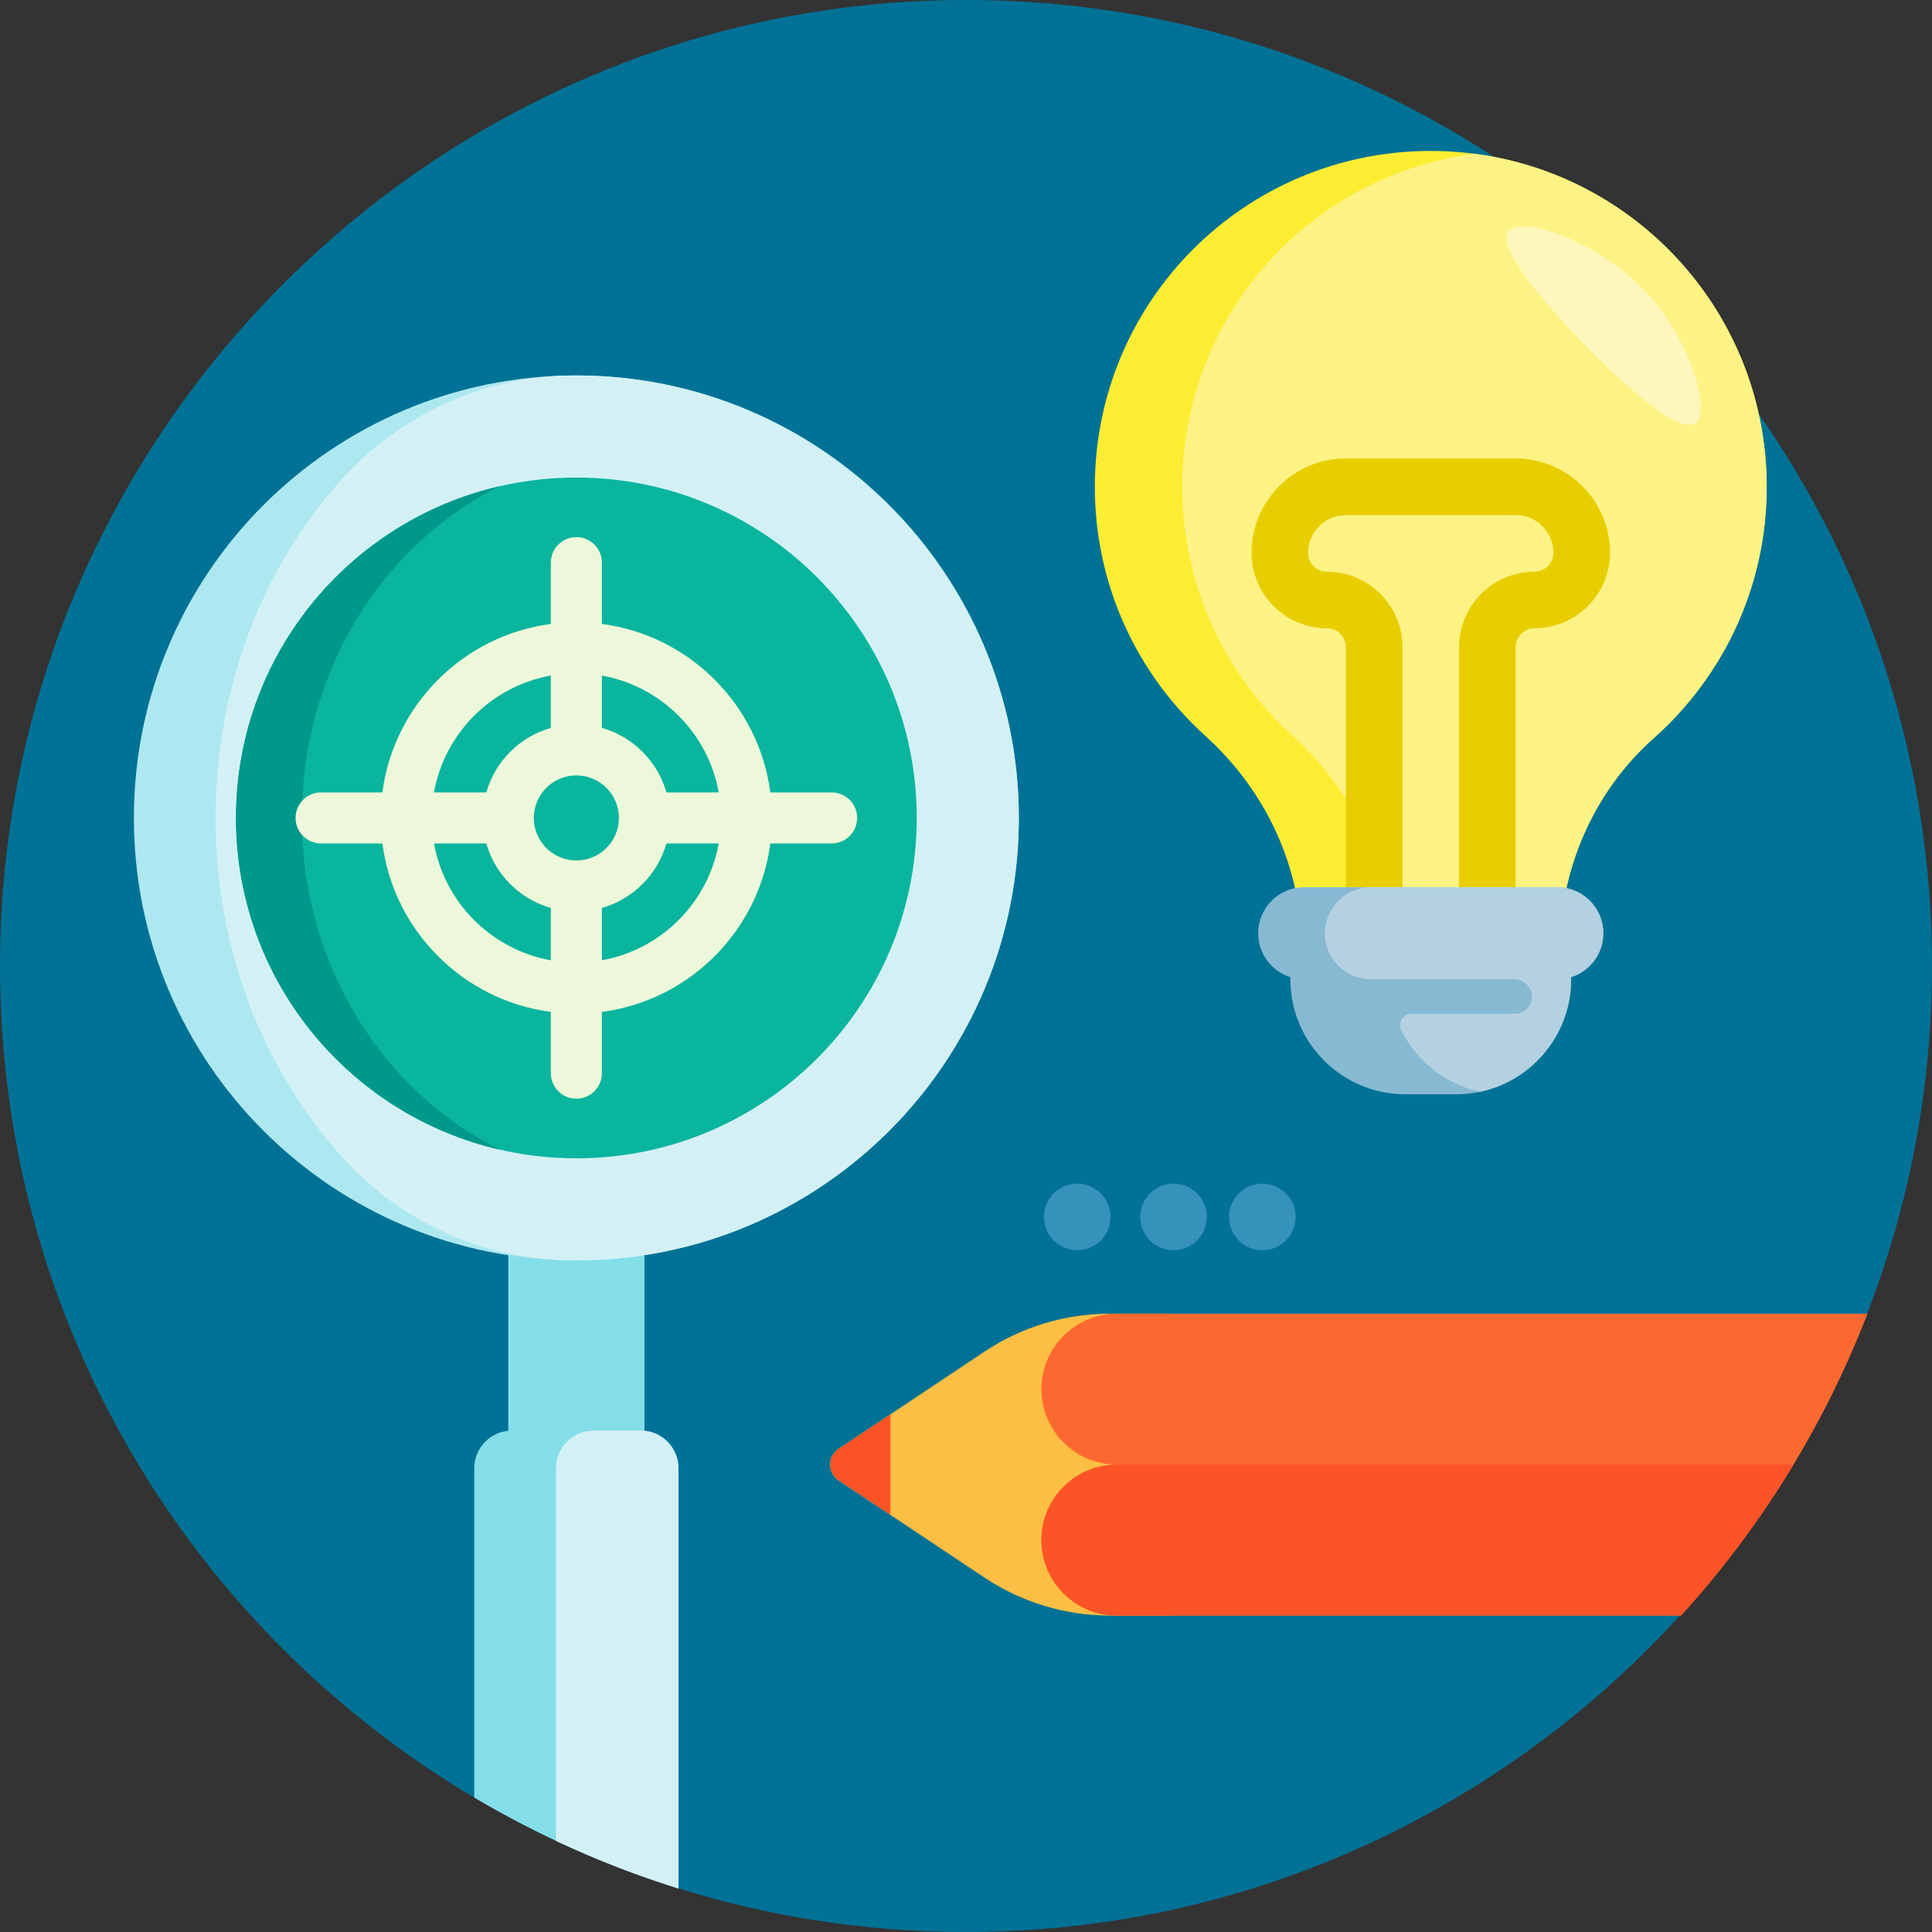 <svg height="512pt" viewBox="0 0 512 512.001" width="512pt" xmlns="http://www.w3.org/2000/svg"><rect x="0" y="0" width="512" height="512.001" fill="#333333" stroke="none"/><path d="m450 388.297v32.094c0 1.492-.535 2.938-1.516 4.059-47.27 53.922-116.723 87.941-193.809 87.547-26.445-.133-51.938-4.289-75.91-11.867-5.266-1.668-8.84-6.574-8.766-12.109.059-4.457-3.73-8.02-8.188-8.02h-22.789c-4.676 0-9.277-1.219-13.301-3.602-75.199-44.543-125.645-126.465-125.723-220.184-.117-141.199 115.273-256.469 256.473-256.215 141.168.258 255.527 114.773 255.527 256 0 32.805-6.234 64.188-17.559 93.047-2.602 6.625-9.027 10.953-16.145 10.953-15.629 0-28.297 12.668-28.297 28.297zm0 0" fill="#017296"/><path d="m294.293 322.5c0 4.875-3.949 8.824-8.824 8.824-4.871 0-8.82-3.949-8.82-8.824 0-4.871 3.949-8.824 8.82-8.824 4.875 0 8.824 3.953 8.824 8.824zm16.711-8.824c-4.875 0-8.824 3.953-8.824 8.824 0 4.875 3.949 8.824 8.824 8.824 4.871 0 8.824-3.949 8.824-8.824 0-4.871-3.953-8.824-8.824-8.824zm23.527 0c-4.875 0-8.824 3.953-8.824 8.824 0 4.875 3.949 8.824 8.824 8.824 4.871 0 8.82-3.949 8.82-8.824 0-4.871-3.949-8.824-8.82-8.824zm0 0" fill="#3691bb"/><path d="m179.801 389.121v111.348c-19.102-5.949-37.23-14.086-54.121-24.098v-87.25c0-5.191 3.957-9.457 9.02-9.953v-53.188c0-5.523 4.477-10 10-10h16.082c5.523 0 10 4.477 10 10v53.188c5.062.496 9.02 4.762 9.02 9.953zm0 0" fill="#84deea"/><path d="m310 348.141v80h-15.848c-11.844 0-23.426-3.508-33.281-10.078l-38.645-25.762c-2.969-1.98-2.969-6.34 0-8.32l38.645-25.766c9.855-6.57 21.438-10.074 33.281-10.074zm0 0" fill="#fdbf43"/><path d="m445.484 428.141h-149.496c-11.047 0-20-8.953-20-20s8.953-20 20-20c-11.047 0-20-8.953-20-20s8.953-20 20-20h198.914c-11.484 29.746-28.344 56.816-49.418 80zm0 0" fill="#fc6930"/><path d="m475.297 388.141c-8.637 14.305-18.633 27.699-29.812 40h-149.496c-11.047 0-20-8.953-20-20s8.953-20 20-20zm-253.07 4.16 13.762 9.172v-26.668l-13.762 9.176c-2.969 1.98-2.969 6.34 0 8.32zm0 0" fill="#fc5426"/><path d="m438.285 195.582c-16.051 14.266-24.973 34.902-24.973 56.371v1.461h-68.293v-1.723c0-21.652-9.453-42.082-25.52-56.602-18.113-16.367-29.465-40.074-29.355-66.434.199-49.086 39.938-88.656 89.023-88.656 49.168 0 89.023 39.859 89.023 89.023 0 26.48-11.559 50.254-29.906 66.559zm0 0" fill="#fded32"/><path d="m413.312 251.953v1.461h-45.121v-1.723c0-21.652-9.457-42.082-25.523-56.602-18.109-16.367-29.461-40.074-29.352-66.434.18-45.156 33.828-82.254 77.43-87.906 43.695 5.676 77.445 43.031 77.445 88.277 0 26.477-11.559 50.25-29.906 66.559-16.051 14.262-24.973 34.898-24.973 56.367zm0 0" fill="#fdf385"/><path d="m399.695 61.34c3.309-4.344 24.367 2.434 37.398 17.074 11.164 12.543 16.359 30.773 12.195 33.742-5.129 3.648-24.422-15.848-28.457-19.922-2.426-2.449-25.242-25.504-21.137-30.895zm0 0" fill="#fdf7bd"/><path d="m401.668 121.5h-45c-13.785 0-25 11.215-25 25 0 11.027 8.973 20 20 20 2.758 0 5 2.242 5 5v65c0 11.027 8.973 20 20 20h5c11.027 0 20-8.973 20-20v-65c0-2.758 2.242-5 5-5 11.027 0 20-8.973 20-20 0-13.785-11.215-25-25-25zm5 30c-11.027 0-20 8.973-20 20v65c0 2.758-2.242 5-5 5h-5c-2.758 0-5-2.242-5-5v-65c0-11.027-8.973-20-20-20-2.758 0-5-2.242-5-5 0-5.512 4.484-10 10-10h45c5.512 0 10 4.488 10 10 0 2.758-2.246 5-5 5zm0 0" fill="#e8ce00"/><path d="m424.898 247.316c0 5.461-3.59 10.082-8.535 11.637v.559c0 16.84-13.652 30.488-30.488 30.488h-13.418c-16.836 0-30.488-13.648-30.488-30.488v-.559c-4.945-1.555-8.535-6.176-8.535-11.637 0-6.734 5.461-12.195 12.195-12.195h67.074c6.734 0 12.195 5.461 12.195 12.195zm0 0" fill="#88b9d3"/><path d="m424.898 247.316c0 5.461-3.59 10.082-8.535 11.637v.559c0 14.641-10.324 26.867-24.086 29.809-9.172-1.957-16.812-8.043-20.895-16.215-1.02-2.043.43-4.445 2.715-4.445h27.324c2.574 0 4.652-2.125 4.574-4.715-.078-2.504-2.262-4.434-4.766-4.434h-37.918c-6.734 0-12.195-5.461-12.195-12.195s5.461-12.195 12.195-12.195h49.391c6.734 0 12.195 5.461 12.195 12.195zm0 0" fill="#b3d1e1"/><path d="m270 216.762c0 64.758-52.5 117.258-117.258 117.258-64.762 0-117.262-52.5-117.262-117.258 0-64.762 52.5-117.262 117.262-117.262 64.758 0 117.258 52.5 117.258 117.262zm0 0" fill="#ade8f0"/><path d="m179.801 389.121v111.348c-11.176-3.48-22.012-7.719-32.473-12.633v-98.715c0-5.523 4.477-10 10-10h12.473c5.523 0 10 4.477 10 10zm-26.547-289.621c-.969-.004-1.938.004-2.906.023-23.004.461-44.73 10.684-60.078 27.824-20.473 22.859-33.141 54.477-33.141 89.414 0 35.633 13.184 67.82 34.383 90.777 15.055 16.305 36.145 25.906 58.332 26.445.965.023 1.93.035 2.898.035 65 0 117.648-52.891 117.258-117.98-.387-64.012-52.734-116.262-116.746-116.539zm0 0" fill="#d3f1f5"/><path d="m242.941 216.762c0 49.816-40.387 90.199-90.199 90.199-49.816 0-90.203-40.383-90.203-90.199 0-49.816 40.387-90.203 90.203-90.203 49.812 0 90.199 40.387 90.199 90.203zm0 0" fill="#0ab59e"/><path d="m132.488 304.676c-40.066-9.191-69.949-45.062-69.949-87.914 0-42.852 29.883-78.727 69.949-87.918-30.98 15.32-52.488 48.922-52.488 87.918 0 38.992 21.508 72.598 52.488 87.914zm0 0" fill="#01988c"/><path d="m220.391 209.996h-16.242c-3.035-23.195-21.449-41.609-44.645-44.645v-16.242c0-3.734-3.027-6.766-6.762-6.766-3.738 0-6.766 3.031-6.766 6.766v16.242c-23.195 3.035-41.609 21.449-44.645 44.645h-16.242c-3.734 0-6.766 3.027-6.766 6.766 0 3.734 3.031 6.766 6.766 6.766h16.242c3.035 23.191 21.449 41.605 44.645 44.641v16.242c0 3.734 3.027 6.766 6.766 6.766 3.734 0 6.762-3.031 6.762-6.766v-16.242c23.195-3.035 41.609-21.449 44.645-44.641h16.242c3.734 0 6.766-3.031 6.766-6.766 0-3.738-3.031-6.766-6.766-6.766zm-29.926 0h-13.863c-2.344-8.246-8.848-14.754-17.098-17.094v-13.867c15.723 2.812 28.148 15.238 30.961 30.961zm-37.723 18.039c-6.219 0-11.277-5.059-11.277-11.273 0-6.219 5.059-11.277 11.277-11.277 6.215 0 11.273 5.059 11.273 11.277 0 6.215-5.059 11.273-11.273 11.273zm-6.766-49v13.867c-8.246 2.34-14.754 8.848-17.098 17.094h-13.863c2.812-15.723 15.238-28.148 30.961-30.961zm-30.961 44.492h13.863c2.344 8.242 8.848 14.75 17.098 17.094v13.867c-15.723-2.816-28.148-15.238-30.961-30.961zm44.488 30.957v-13.863c8.246-2.344 14.754-8.848 17.098-17.094h13.863c-2.812 15.723-15.238 28.145-30.961 30.957zm0 0" fill="#ecf8d9"/></svg>